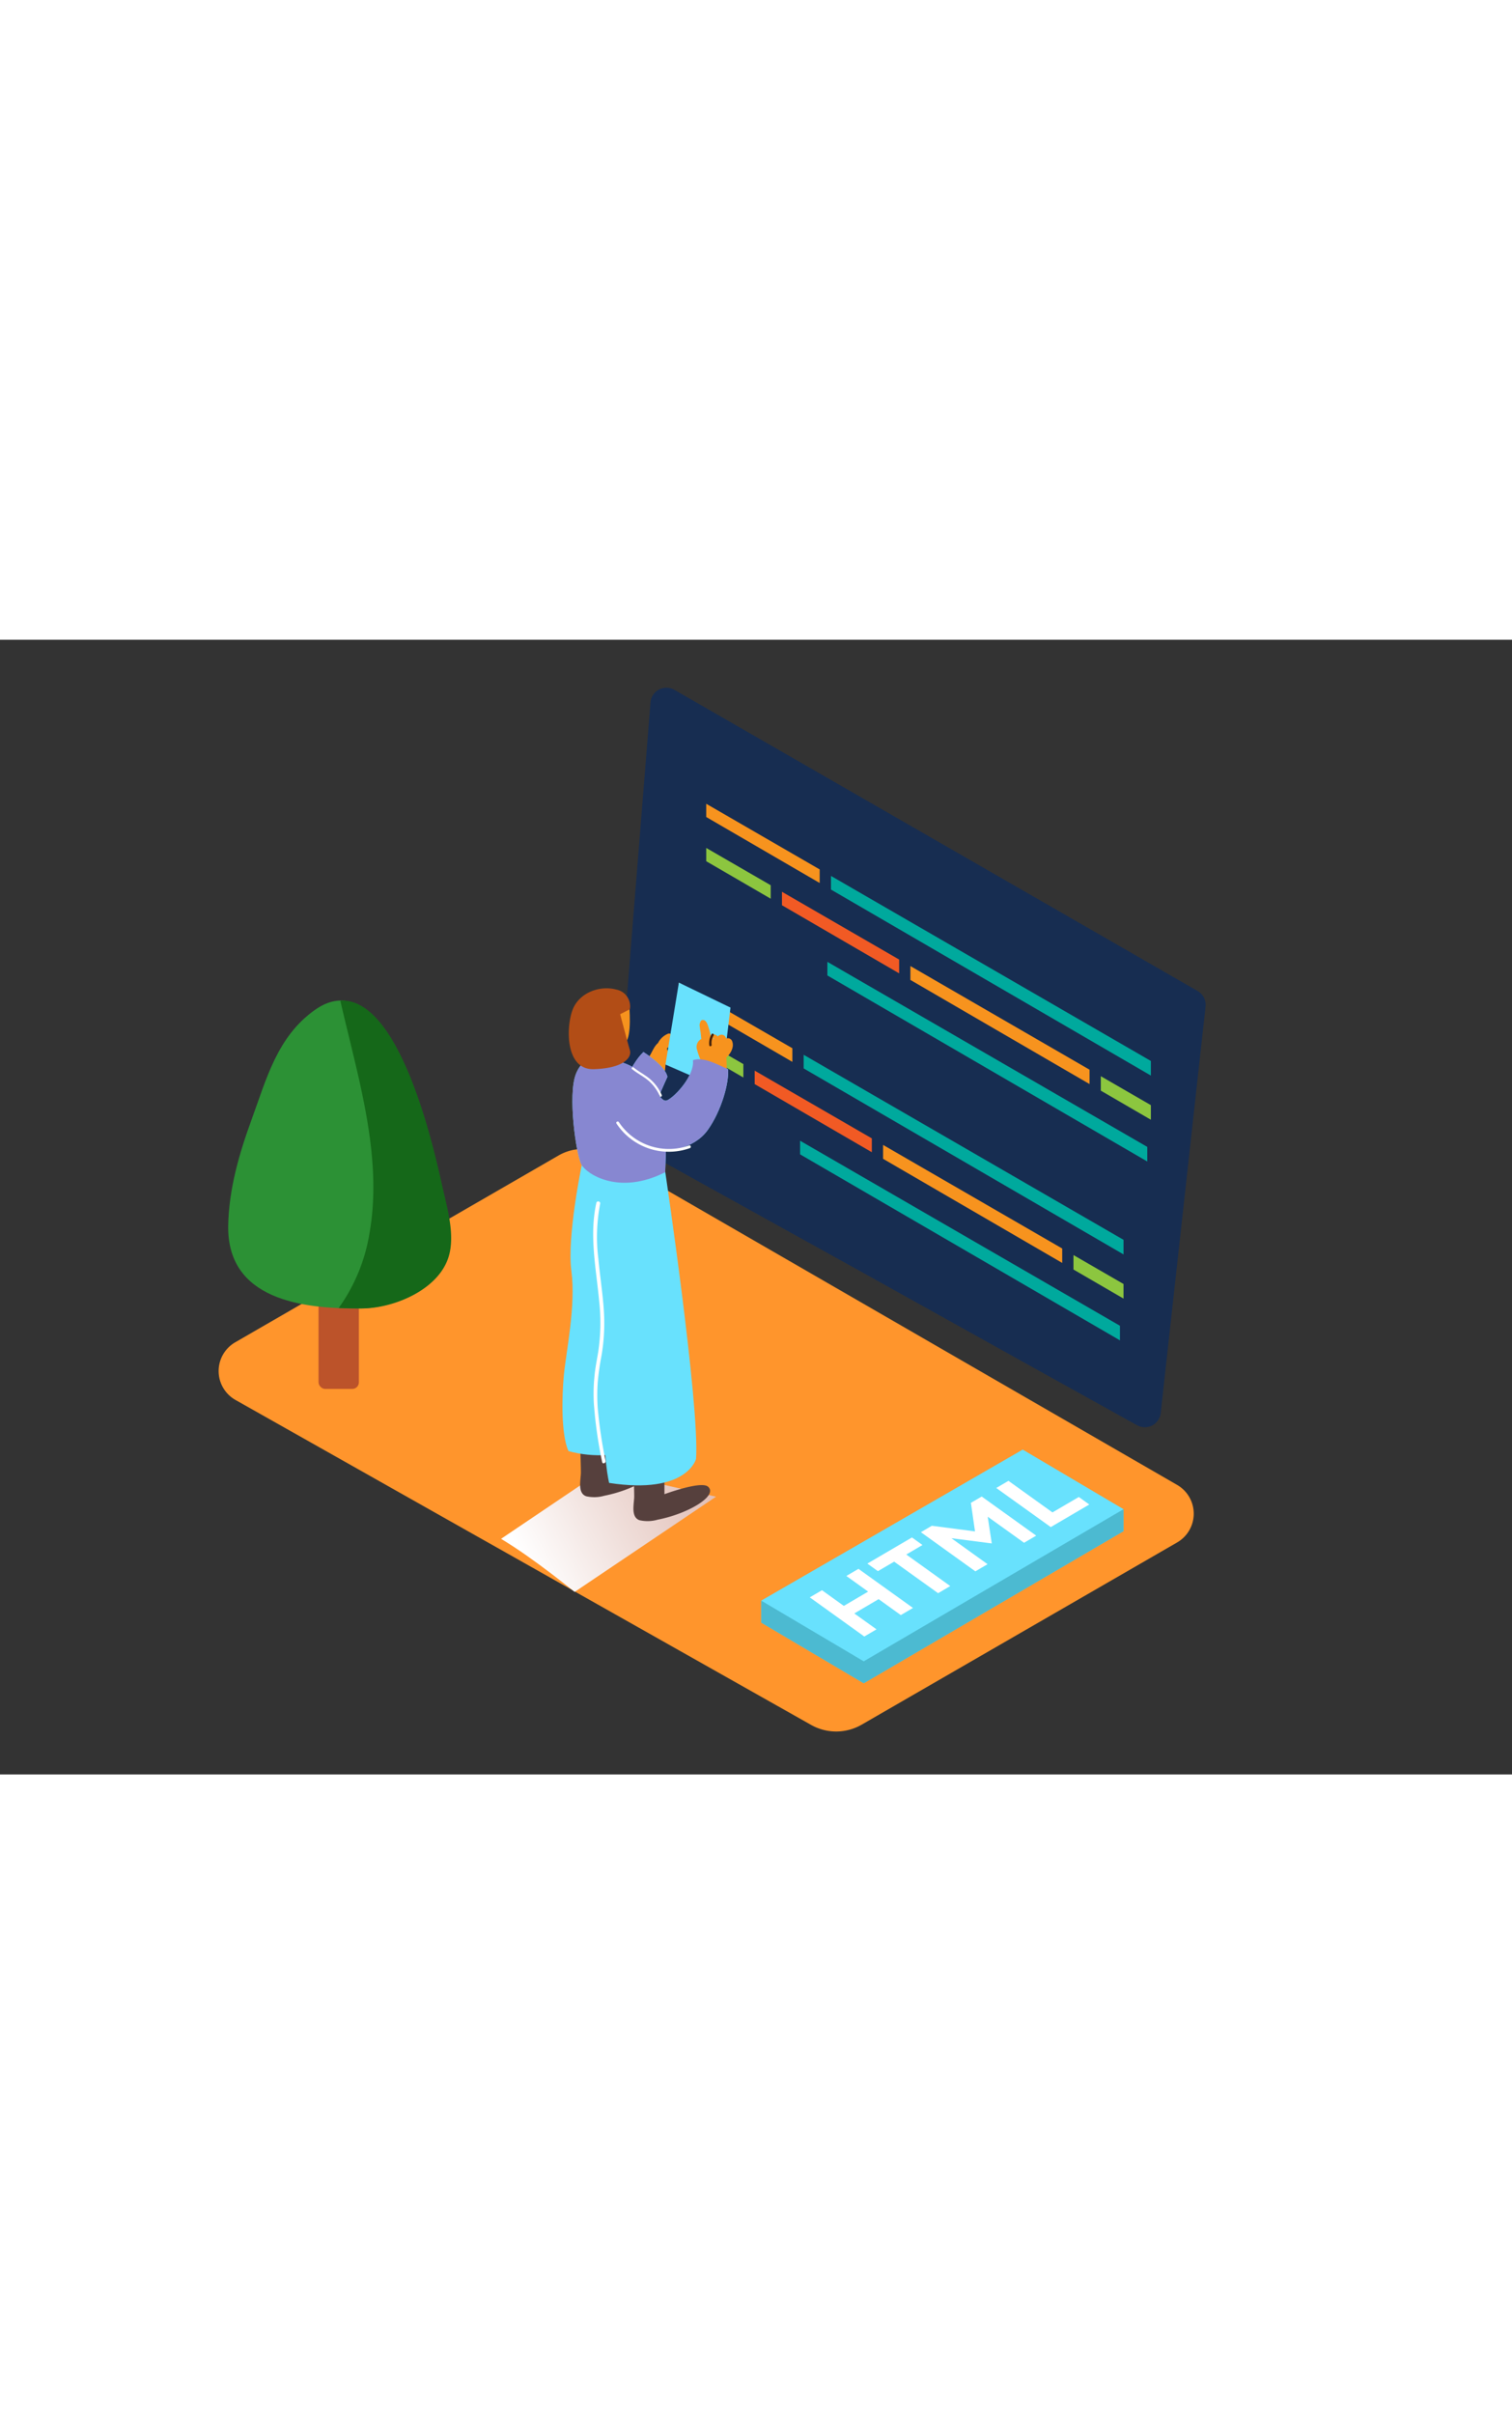 <svg xmlns="http://www.w3.org/2000/svg" xmlns:xlink="http://www.w3.org/1999/xlink" viewBox="0 0 400 300" data-imageid="html-isometric" imageName="HTML" class="illustrations_image" style="width: 188px;"><rect x="0" y="0" width="400" height="300" fill="#333333" stroke="none"/><defs><linearGradient id="linear-gradient" x1="204.08" y1="209.62" x2="139.19" y2="244.59" gradientUnits="userSpaceOnUse"><stop offset="0" stop-color="#d4a397"/><stop offset="1" stop-color="#fff"/></linearGradient></defs><title>0</title><g style="isolation:isolate"><g id="Layer_2" data-name="Layer 2"><path d="M62.32,201l152.25,85.9a13.52,13.52,0,0,0,13.4-.07l83.44-48.17a8.78,8.78,0,0,0,0-15.21L160.5,136.34a12.72,12.72,0,0,0-12.72,0L62.25,185.73A8.78,8.78,0,0,0,62.32,201Z" fill="#ff952c"/><path d="M316.84,92.87,178.41,13.24a4.23,4.23,0,0,0-6.32,3.33l-8.85,110.38c-.43,5.36,6.62,8,10.53,10.16l13.85,7.69L227.68,167,270,190.56l27.65,15.36c1,.58,2.1,1.15,3.14,1.74a4.23,4.23,0,0,0,6.28-3.22L318.93,97A4.23,4.23,0,0,0,316.84,92.87Z" fill="#172d51"/><rect x="84.27" y="127.33" width="10.67" height="70.74" rx="1.74" ry="1.74" fill="#bc532a"/><path d="M116,141.8c-2.46-10.68-13.39-57.72-32.76-43.89-9.92,7.08-12.73,18.15-16.7,29-3.29,9-6,18.4-6.17,28-.31,19.57,19.6,22,34.83,21.89,8.78,0,21.32-5.23,23.37-14.76,1.24-5.75-.87-12.53-2.1-18.17Q116.19,142.84,116,141.8Z" fill="#2c9135"/><path d="M116.88,143.87q-.23-1-.47-2.08c-2.18-9.44-11-47.31-26.38-46.38,4.57,20,11.32,41.06,7.72,61.49a46.73,46.73,0,0,1-8.15,19.78c2,.1,4.07.13,6,.12,8.78,0,21.32-5.23,23.37-14.76C120.22,156.29,118.11,149.51,116.88,143.87Z" fill="#156819"/><polygon points="297.23 229.87 291.53 232.33 270.56 219.93 206.81 256.74 201.38 254.04 201.38 259.87 228.5 275.91 297.23 235.69 297.18 235.66 297.23 235.68 297.23 229.87" fill="#68e1fd" class="target-color"/><polygon points="297.23 229.87 291.53 232.33 270.56 219.93 206.81 256.74 201.38 254.04 201.38 259.87 228.5 275.91 297.23 235.69 297.18 235.66 297.23 235.68 297.23 229.87" fill="#2e90a0" opacity="0.47"/><polygon points="201.38 254.04 228.5 270.09 297.23 229.87 270.56 214.11 201.38 254.04" fill="#68e1fd" class="target-color"/><polygon points="229.46 244.25 241.26 237.34 244.04 239.34 239.76 241.85 251.39 250.19 248.18 252.08 236.55 243.74 232.25 246.25 229.46 244.25" fill="#fff"/><polygon points="214.23 253.18 217.46 251.29 223.23 255.44 229.67 251.66 223.9 247.52 227.11 245.64 241.53 255.98 238.31 257.87 232.44 253.65 226.01 257.43 231.88 261.64 228.65 263.53 214.23 253.18" fill="#fff"/><polygon points="263.56 224.26 266.79 222.37 278.43 230.72 285.4 226.64 288.17 228.63 277.98 234.6 263.56 224.26" fill="#fff"/><polygon points="243.62 235.95 246.52 234.25 257.94 235.74 256.85 228.19 259.71 226.52 274.13 236.86 270.91 238.75 261.3 231.85 262.37 238.92 251.69 237.54 261.26 244.41 258.03 246.3 243.62 235.95" fill="#fff"/><polygon points="216.85 60.72 216.85 64.31 186.83 46.86 186.83 43.36 216.85 60.72" fill="#f7931e"/><polygon points="219.84 62.44 304.46 111.36 304.46 115.22 219.84 66.05 219.84 62.44" fill="#00a99d"/><polygon points="291.22 115.39 304.46 123.04 304.46 126.9 291.22 119.21 291.22 115.39" fill="#8cc63f"/><polygon points="288.24 113.67 288.24 117.47 240.85 89.94 240.85 86.27 288.24 113.67" fill="#f7931e"/><polygon points="237.87 84.55 237.87 88.2 206.87 70.19 206.87 66.63 237.87 84.55" fill="#f15a24"/><polygon points="203.89 64.9 203.89 68.46 186.83 58.55 186.83 55.04 203.89 64.9" fill="#8cc63f"/><polygon points="218.89 85.16 303.51 134.08 303.51 137.94 218.89 88.76 218.89 85.16" fill="#00a99d"/><polygon points="209.62 108 209.62 111.6 179.6 94.15 179.6 90.65 209.62 108" fill="#f7931e"/><polygon points="212.61 109.73 297.23 158.65 297.23 162.51 212.61 113.33 212.61 109.73" fill="#00a99d"/><polygon points="283.99 162.68 297.23 170.33 297.23 174.19 283.99 166.5 283.99 162.68" fill="#8cc63f"/><polygon points="281.01 160.95 281.01 164.76 233.62 137.23 233.62 133.56 281.01 160.95" fill="#f7931e"/><polygon points="230.64 131.83 230.64 135.49 199.65 117.48 199.65 113.92 230.64 131.83" fill="#f15a24"/><polygon points="196.66 112.19 196.66 115.74 179.6 105.83 179.6 102.33 196.66 112.19" fill="#8cc63f"/><polygon points="211.66 132.45 296.28 181.37 296.28 185.23 211.66 136.05 211.66 132.45" fill="#00a99d"/><path d="M139.53,242.28c4.28,3,8.41,6.2,12.5,9.46l37.4-25.18-30.18-6.86-26.69,18C134.92,239.14,137.25,240.67,139.53,242.28Z" fill="url(#linear-gradient)" style="mix-blend-mode:multiply"/><path d="M176.64,104.19a5.3,5.3,0,0,0-2.5,2.29l0,.08c-1.57,1.28-1.82,3.63-3.48,4.79,0,0-1.57,1.15-1.59,1.19s.15-2.15.14-2.13v0c-.54,1.48-1.07,3-1.54,4.48a.93.93,0,0,0,.24.11l-.17.09-.15.09a.51.51,0,0,1-.3.34,1.19,1.19,0,0,0,1.66,1.4l5-2.47a14.08,14.08,0,0,0,2-.58c0-.53.08-1.05.13-1.58a4.43,4.43,0,0,0,.34-4.18l.09-.09,0-.06a3.85,3.85,0,0,0,1.59-2.51C178.16,104.73,177.44,103.82,176.64,104.19Z" fill="#f7931e"/><path d="M161.68,215v4.57s9.65-3.58,11.51-2c2.78,2.38-5.16,7.15-13.3,8.74a9.62,9.62,0,0,1-4.81.14c-2.41-.84-1.39-4.48-1.4-6.35s-.1-3.93-.14-5.9" fill="#56403d"/><path d="M175.78,221.33v4.57s9.65-3.58,11.51-2c2.78,2.38-5.16,7.15-13.3,8.74a9.62,9.62,0,0,1-4.81.14c-2.41-.84-1.39-4.48-1.4-6.35s-.1-3.93-.14-5.9" fill="#56403d"/><path d="M176,140.73s9.13,61.54,8.14,75.84c0,0-2.38,9.53-23,6.35,0,0-1.79-7.15-1-19.26s3-62.93,3-62.93Z" fill="#68e1fd" class="target-color"/><path d="M170.91,213.46,167.8,140l-13.86-1.29s-4,19.06-2.78,28.19-1.39,21.24-2,27.6c-.53,5.7-.75,15.55,1.22,20C157.06,216.39,164.27,215.75,170.91,213.46Z" fill="#68e1fd" class="target-color"/><path d="M170.22,109s5.76,3.57,6.35,6.55c0,0-4,8.78-3.77,9.13,4.57,6-9.13-3.77-9.13-3.77S166.45,112.54,170.22,109Z" fill="#6de2fc"/><path d="M183.32,111.15c.48,4-4.6,9.51-6.74,10.58-2.93,1.46-4.07-10.72-17-10.67-.83,0-5-1.78-7.21,3.71s0,21.23,1.46,24c1.29,2.42,9.88,8.24,22.15,2l.18-5.67s7.24-.16,11.07-5.48c3.57-5,5.7-12.42,5.36-16.08C189.75,112.27,186.17,110.21,183.32,111.15Z" fill="#6de2fc"/><path d="M170.22,109s5.76,3.57,6.35,6.55c0,0-4,8.78-3.77,9.13,4.57,6-9.13-3.77-9.13-3.77S166.45,112.54,170.22,109Z" fill="#8787d1"/><polyline points="179.6 90.65 193.25 97.25 190.67 118.69 176.05 112.31" fill="#68e1fd" class="target-color"/><path d="M193.74,106.3a1.22,1.22,0,0,0-1.63-.87,1.37,1.37,0,0,0-.49-.77,1.23,1.23,0,0,0-1.39-.06,1.42,1.42,0,0,0-.36.29l-.07-.09a1.29,1.29,0,0,0-1.4-.38,1.21,1.21,0,0,0-.38.28,19.36,19.36,0,0,0-.54-2.07c-.2-.68-.54-1.94-1.38-2.09-.55-.1-.8.3-.91.77a1.49,1.49,0,0,0-.06,1,11,11,0,0,0,.2,1.37c.07.65.14,1.29.2,1.94v0a.43.43,0,0,0-.3.12,2.35,2.35,0,0,0-.83,2.65,20.22,20.22,0,0,0,1.51,3.91.44.44,0,0,0,.62.2l.06.24a.47.47,0,0,0,.93,0v-.09a.45.45,0,0,0,.16.08l0,.52c0,.48.77.48.91.08l0,.38c.06.53.9.48.93,0l0-.43a.54.54,0,0,0,.4-.21.52.52,0,0,0,.33.19.44.44,0,0,0,.46.06l0,.12a.53.53,0,0,0,.62.35v.16c0,.6,1,.68.94.08q0-1.81-.1-3.62a.45.45,0,0,0,.14-.1C193.37,109.29,194.21,107.67,193.74,106.3Zm-5.05-.91a.31.31,0,0,1,.26,0,.53.53,0,0,0-.06.12h-.28Z" fill="#f7931e"/><path d="M166.45,96.56c0,.13.8,8.18-1,10s-6.59,1-7.78-.9-2.65-4.49-1.38-7.5S166.23,94.58,166.45,96.56Z" fill="#f7931e"/><path d="M163.87,101.8a.8.8,0,0,0-.14-.86,3.89,3.89,0,0,0-2.18-1.35,1.63,1.63,0,0,0-1.91,1c-.55,1.83,2.41,2.36,3.62,2.52a.81.81,0,0,0,.8-.8A.72.72,0,0,0,163.87,101.8Z" fill="#ffe8e6"/><path d="M188.26,104.27a4.53,4.53,0,0,0-.62,2.95c.05.4.67.28.62-.12a3.82,3.82,0,0,1,.52-2.47C189,104.27,188.47,103.92,188.26,104.27Z" fill="#42210b"/><path d="M160.21,217.11a122.8,122.8,0,0,1-2.08-13.94,49.63,49.63,0,0,1,0-6.88,67,67,0,0,1,1-7,51,51,0,0,0,.57-12.63c-.32-4.33-1-8.62-1.4-12.95a46.6,46.6,0,0,1,.47-14.6c.14-.62-.82-.89-1-.26-1.92,8.63-.07,17.37.74,26a51.89,51.89,0,0,1-.25,13.42c-.36,2.17-.81,4.33-1,6.52a45.76,45.76,0,0,0-.16,7.06,114.26,114.26,0,0,0,2.2,15.54C159.37,218,160.33,217.74,160.21,217.11Z" fill="#fff"/><path d="M183.32,111.15c.48,4-4.6,9.51-6.74,10.58-2.93,1.46-4.07-10.72-17-10.67-.83,0-5-1.78-7.21,3.71s0,21.23,1.46,24c1.29,2.42,9.88,8.24,22.15,2l.18-5.67s7.24-.16,11.07-5.48c3.57-5,5.7-12.42,5.36-16.08C189.75,112.27,186.17,110.21,183.32,111.15Z" fill="#8787d1"/><path d="M182.31,133.7a15.87,15.87,0,0,1-18.59-6.17c-.26-.39-.89,0-.63.37a16.6,16.6,0,0,0,19.41,6.51C182.95,134.25,182.76,133.54,182.31,133.7Z" fill="#fff"/><path d="M175.07,120.37a11.8,11.8,0,0,0-2.85-4c-1.4-1.28-3.14-2.09-4.6-3.29-.29-.24-.72.18-.42.42,1.38,1.13,3,1.92,4.37,3.08a11.36,11.36,0,0,1,3,4.12C174.71,121,175.22,120.72,175.07,120.37Z" fill="#fff"/><path d="M166.63,97.69,164.06,99s2,7.54,2.58,9.53-1.79,4.76-9.53,5-7.35-11.51-5.56-15.88,7.15-6.35,11.51-5.16A4.5,4.5,0,0,1,166.63,97.69Z" fill="#b24d16"/></g></g></svg>